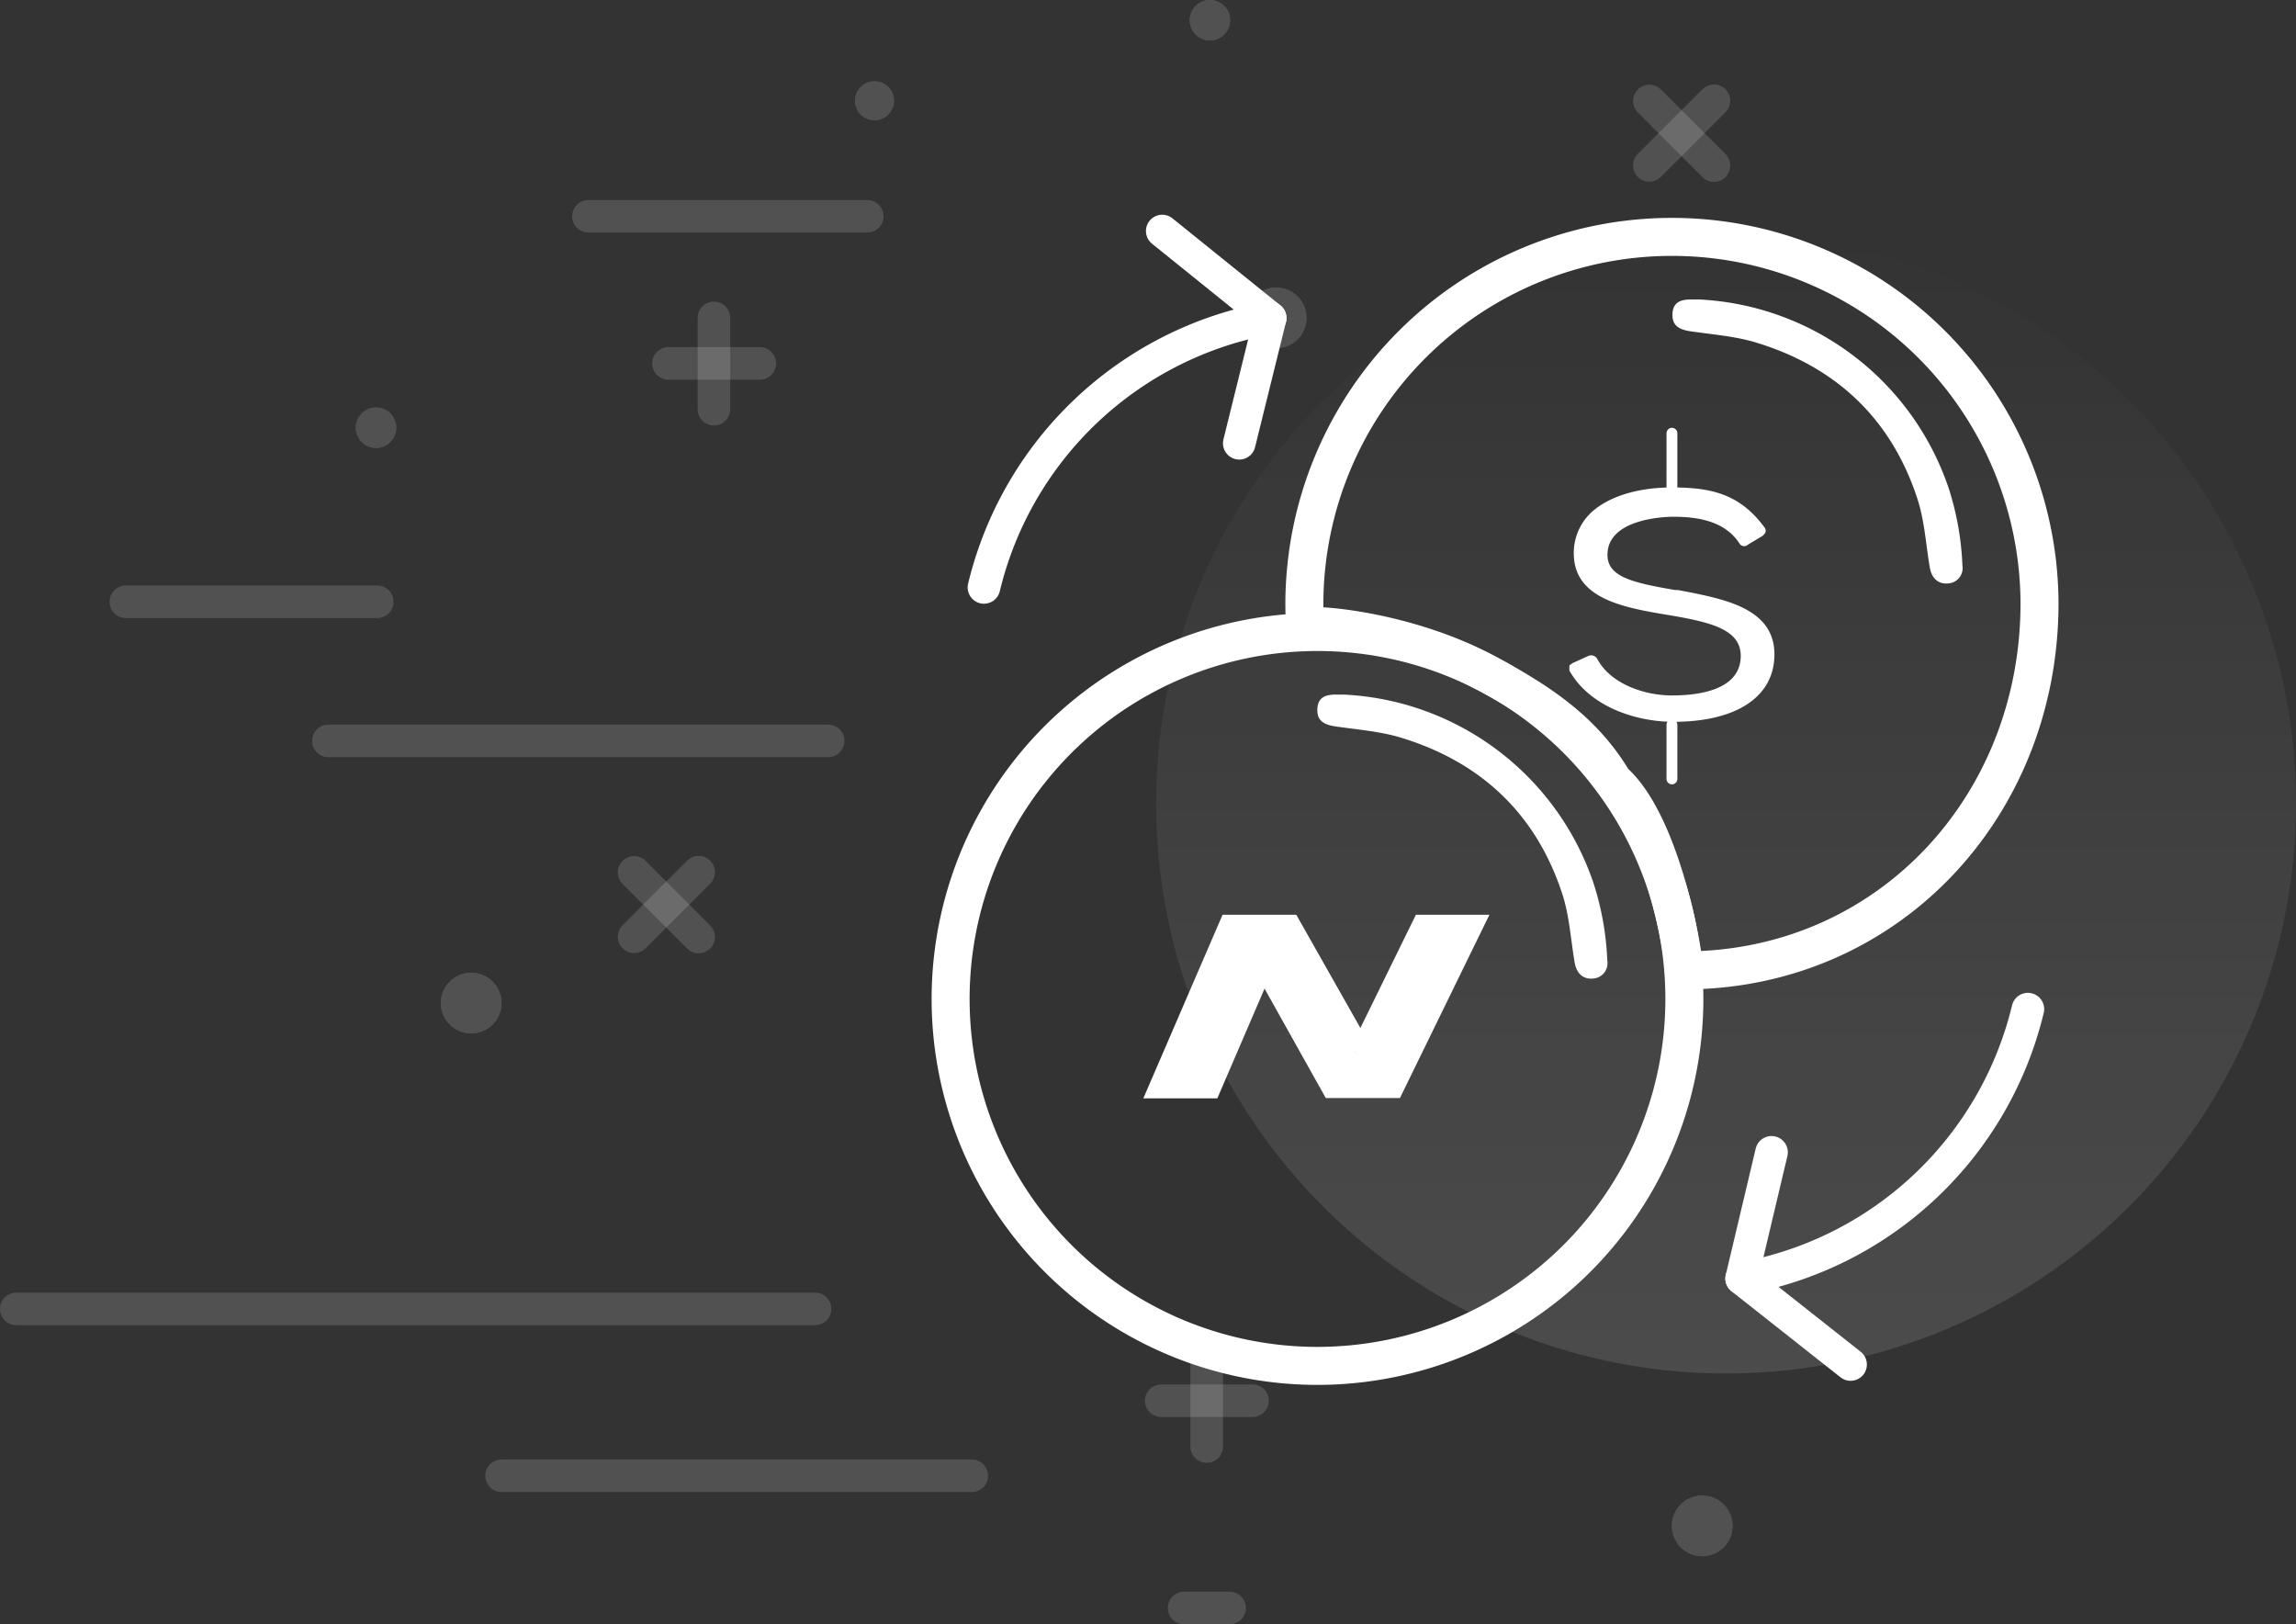 <svg xmlns="http://www.w3.org/2000/svg" xmlns:xlink="http://www.w3.org/1999/xlink" viewBox="0 0 423 299.194">
  <rect x="0" y="0" width="423" height="299.194" fill="#333333" stroke="none"/>
  <defs>
    <style>
      .cls-1, .cls-5 {
        fill: #fff;
      }

      .cls-1, .cls-2, .cls-6, .cls-7, .cls-8 {
        stroke: #fff;
      }

      .cls-1, .cls-2 {
        opacity: 0.15;
      }

      .cls-2, .cls-3, .cls-6, .cls-7, .cls-8 {
        fill: none;
      }

      .cls-2, .cls-6, .cls-7, .cls-8 {
        stroke-linecap: round;
      }

      .cls-2, .cls-7 {
        stroke-width: 6px;
      }

      .cls-4 {
        opacity: 0.12;
        fill: url(#linear-gradient);
      }

      .cls-6, .cls-7, .cls-8 {
        stroke-linejoin: round;
        stroke-miterlimit: 10;
      }

      .cls-6 {
        stroke-width: 7px;
      }

      .cls-8 {
        stroke-width: 2px;
      }

      .cls-9 {
        stroke: none;
      }
    </style>
    <linearGradient id="linear-gradient" x1="0.5" x2="0.5" y2="1" gradientUnits="objectBoundingBox">
      <stop offset="0" stop-color="#fff" stop-opacity="0"/>
      <stop offset="1" stop-color="#fff"/>
    </linearGradient>
  </defs>
  <g id="buy-hero" transform="translate(2324 3342)">
    <g id="Group_3001" data-name="Group 3001" transform="translate(-1704.725 -3457.17)">
      <g id="Ellipse_93" data-name="Ellipse 93" class="cls-1" transform="translate(-389.749 168.141)">
        <circle class="cls-9" cx="5.588" cy="5.588" r="5.588"/>
        <circle class="cls-3" cx="5.588" cy="5.588" r="5.088"/>
      </g>
      <g id="Ellipse_219" data-name="Ellipse 219" class="cls-1" transform="translate(-461.749 130.141)">
        <circle class="cls-9" cx="3.588" cy="3.588" r="3.588"/>
        <circle class="cls-3" cx="3.588" cy="3.588" r="3.088"/>
      </g>
      <g id="Ellipse_97" data-name="Ellipse 97" class="cls-1" transform="translate(-538.053 294.349)">
        <circle class="cls-9" cx="5.588" cy="5.588" r="5.588"/>
        <circle class="cls-3" cx="5.588" cy="5.588" r="5.088"/>
      </g>
      <g id="Ellipse_98" data-name="Ellipse 98" class="cls-1" transform="translate(-311.257 390.654)">
        <circle class="cls-9" cx="5.588" cy="5.588" r="5.588"/>
        <circle class="cls-3" cx="5.588" cy="5.588" r="5.088"/>
      </g>
      <g id="Ellipse_94" data-name="Ellipse 94" class="cls-1" transform="translate(-553.72 190.229)">
        <circle class="cls-9" cx="3.726" cy="3.726" r="3.726"/>
        <circle class="cls-3" cx="3.726" cy="3.726" r="3.226"/>
      </g>
      <g id="Ellipse_96" data-name="Ellipse 96" class="cls-1" transform="translate(-400.091 115.17)">
        <circle class="cls-9" cx="3.726" cy="3.726" r="3.726"/>
        <circle class="cls-3" cx="3.726" cy="3.726" r="3.226"/>
      </g>
      <line id="Line_161" data-name="Line 161" class="cls-2" x2="86.619" transform="translate(-526.862 387.011)"/>
      <line id="Line_2516" data-name="Line 2516" class="cls-2" x2="51.362" transform="translate(-510.862 155.011)"/>
      <line id="Line_174" data-name="Line 174" class="cls-2" x2="147.159" transform="translate(-616.275 356.276)"/>
      <line id="Line_164" data-name="Line 164" class="cls-2" x2="92.07" transform="translate(-558.775 251.647)"/>
      <line id="Line_165" data-name="Line 165" class="cls-2" x2="46.313" transform="translate(-596.088 226.019)"/>
      <line id="Line_169" data-name="Line 169" class="cls-2" x2="8.382" transform="translate(-401.125 411.364)"/>
      <line id="Line_162" data-name="Line 162" class="cls-2" x2="16.825" transform="translate(-496.126 182.107)"/>
      <line id="Line_173" data-name="Line 173" class="cls-2" x2="16.825" transform="translate(-405.341 373.188)"/>
      <line id="Line_166" data-name="Line 166" class="cls-2" x2="16.825" transform="translate(-502.459 287.723) rotate(-45)"/>
      <line id="Line_171" data-name="Line 171" class="cls-2" x2="16.825" transform="translate(-315.407 145.632) rotate(-45)"/>
      <line id="Line_163" data-name="Line 163" class="cls-2" x2="16.825" transform="translate(-487.744 173.724) rotate(90)"/>
      <line id="Line_172" data-name="Line 172" class="cls-2" x2="16.825" transform="translate(-396.959 364.805) rotate(90)"/>
      <line id="Line_167" data-name="Line 167" class="cls-2" x2="16.825" transform="translate(-502.459 275.867) rotate(45)"/>
      <line id="Line_170" data-name="Line 170" class="cls-2" x2="16.825" transform="translate(-315.407 133.777) rotate(45)"/>
    </g>
    <rect id="Rectangle_1050" data-name="Rectangle 1050" class="cls-3" width="241" height="241" transform="translate(-2142 -3314)"/>
    <circle id="Ellipse_106" data-name="Ellipse 106" class="cls-4" cx="105" cy="105" r="105" transform="translate(-2111 -3299)"/>
    <g id="Group_3010" data-name="Group 3010" transform="translate(-2392.641 -2818.108)">
      <path id="Path_67" data-name="Path 67" class="cls-5" d="M50.217,1,39.991,21.862,28.179,1H14.6L0,34.821H13.634l8.7-20.216L31.923,31.74l1.692,3.022H47.278L63.763,1ZM38.2,25.33l1.939,2.2S38.228,25.388,38.2,25.33Z" transform="translate(279.279 -356.394)"/>
      <path id="Path_1263" data-name="Path 1263" class="cls-6" d="M1536.41,2182.47c.568.582-3.406-26.435-12.974-34.868-5.676-9.568-14.194-14.975-23.84-20.11-14.94-7.953-32.734-9.056-32.953-8.23-.089-1.308-.142-2.87-.142-4.446a67.721,67.721,0,0,1,135.441,0C1601.94,2152.32,1573.91,2182.47,1536.41,2182.47Z" transform="translate(-1157.553 -2527.611)"/>
      <path id="Path_3417" data-name="Path 3417" class="cls-6" d="M1534.22,2182.54a67.591,67.591,0,1,1,47.923-19.8A67.72,67.72,0,0,1,1534.22,2182.54Z" transform="translate(-1222.978 -2454.83)"/>
      <g id="Group_3008" data-name="Group 3008" transform="translate(285.448 -484.221) rotate(43)">
        <g id="Group_1011" data-name="Group 1011" transform="translate(197.841)">
          <g id="Group_1010" data-name="Group 1010" transform="translate(11.823)">
            <path id="Path_1264" data-name="Path 1264" class="cls-7" d="M0,72.253A66.1,66.1,0,0,0,4.73,0"/>
          </g>
          <path id="Path_1265" data-name="Path 1265" class="cls-7" d="M0,0,11.823,20.756l25.486-2.1" transform="translate(0 51.497)"/>
        </g>
        <g id="Group_1013" data-name="Group 1013" transform="translate(0 2.102)">
          <g id="Group_1012" data-name="Group 1012" transform="translate(12.192)">
            <path id="Path_1266" data-name="Path 1266" class="cls-7" d="M13.293,0A66.1,66.1,0,0,0,8.564,72.253"/>
          </g>
          <path id="Path_1267" data-name="Path 1267" class="cls-7" d="M37.046,20.756,25.486,0,0,1.839"/>
        </g>
      </g>
      <g id="Group_1015" data-name="Group 1015" transform="translate(357.781 -444.087)">
        <g id="Group_1014" data-name="Group 1014">
          <path id="Path_1268" data-name="Path 1268" class="cls-5" d="M1504.56,2083.19h-.539c-7.824-1.349-12.411-2.428-12.411-6.475,0-6.745,10.792-7.015,12.141-7.015,4.587,0,9.443.81,12.141,4.856a1.016,1.016,0,0,0,1.619.27l2.7-1.619c.27-.271.54-.54.54-.81a.991.991,0,0,0-.27-.809c-4.586-6.206-9.983-7.285-17-7.285-6.206,0-11.6,1.619-14.839,4.587a10.207,10.207,0,0,0-3.237,7.554c0,8.364,9.173,9.982,17.267,11.332s13.49,2.7,13.49,7.555c0,6.745-8.9,7.284-12.681,7.284-5.126,0-11.332-2.158-13.76-6.745a1.3,1.3,0,0,0-1.619-.539l-2.968,1.349c-.27.27-.54.27-.54.539v.81c3.777,6.745,12.411,9.443,19.156,9.443,11.6,0,18.617-4.586,18.617-12.412C1522.37,2086.42,1512.93,2084.8,1504.56,2083.19Z" transform="translate(-1484.6 -2054.317)"/>
          <line id="Line_690" data-name="Line 690" class="cls-8" y2="10.253" transform="translate(18.886)"/>
        </g>
        <line id="Line_691" data-name="Line 691" class="cls-8" y2="9.983" transform="translate(18.886 53.69)"/>
      </g>
      <path id="Path_3416" data-name="Path 3416" class="cls-5" d="M434.78,58.3a51.174,51.174,0,0,1,45.874,34.715A53.031,53.031,0,0,1,483.2,107.29a2.831,2.831,0,0,1-2.748,3.317c-1.709.134-2.915-.972-3.25-2.882-.737-4.256-.972-8.712-2.312-12.767-4.792-14.61-14.845-24.127-29.454-28.65-3.954-1.24-8.176-1.541-12.3-2.145-2.346-.335-3.451-1.206-3.351-3.25.1-1.843,1.139-2.647,3.485-2.614Z" transform="translate(-53.017 -527.025)"/>
      <path id="Path_3418" data-name="Path 3418" class="cls-5" d="M434.78,58.3a51.174,51.174,0,0,1,45.874,34.715A53.031,53.031,0,0,1,483.2,107.29a2.831,2.831,0,0,1-2.748,3.317c-1.709.134-2.915-.972-3.25-2.882-.737-4.256-.972-8.712-2.312-12.767-4.792-14.61-14.845-24.127-29.454-28.65-3.954-1.24-8.176-1.541-12.3-2.145-2.346-.335-3.451-1.206-3.351-3.25.1-1.843,1.139-2.647,3.485-2.614Z" transform="translate(-118.442 -454.244)"/>
    </g>
  </g>
</svg>

